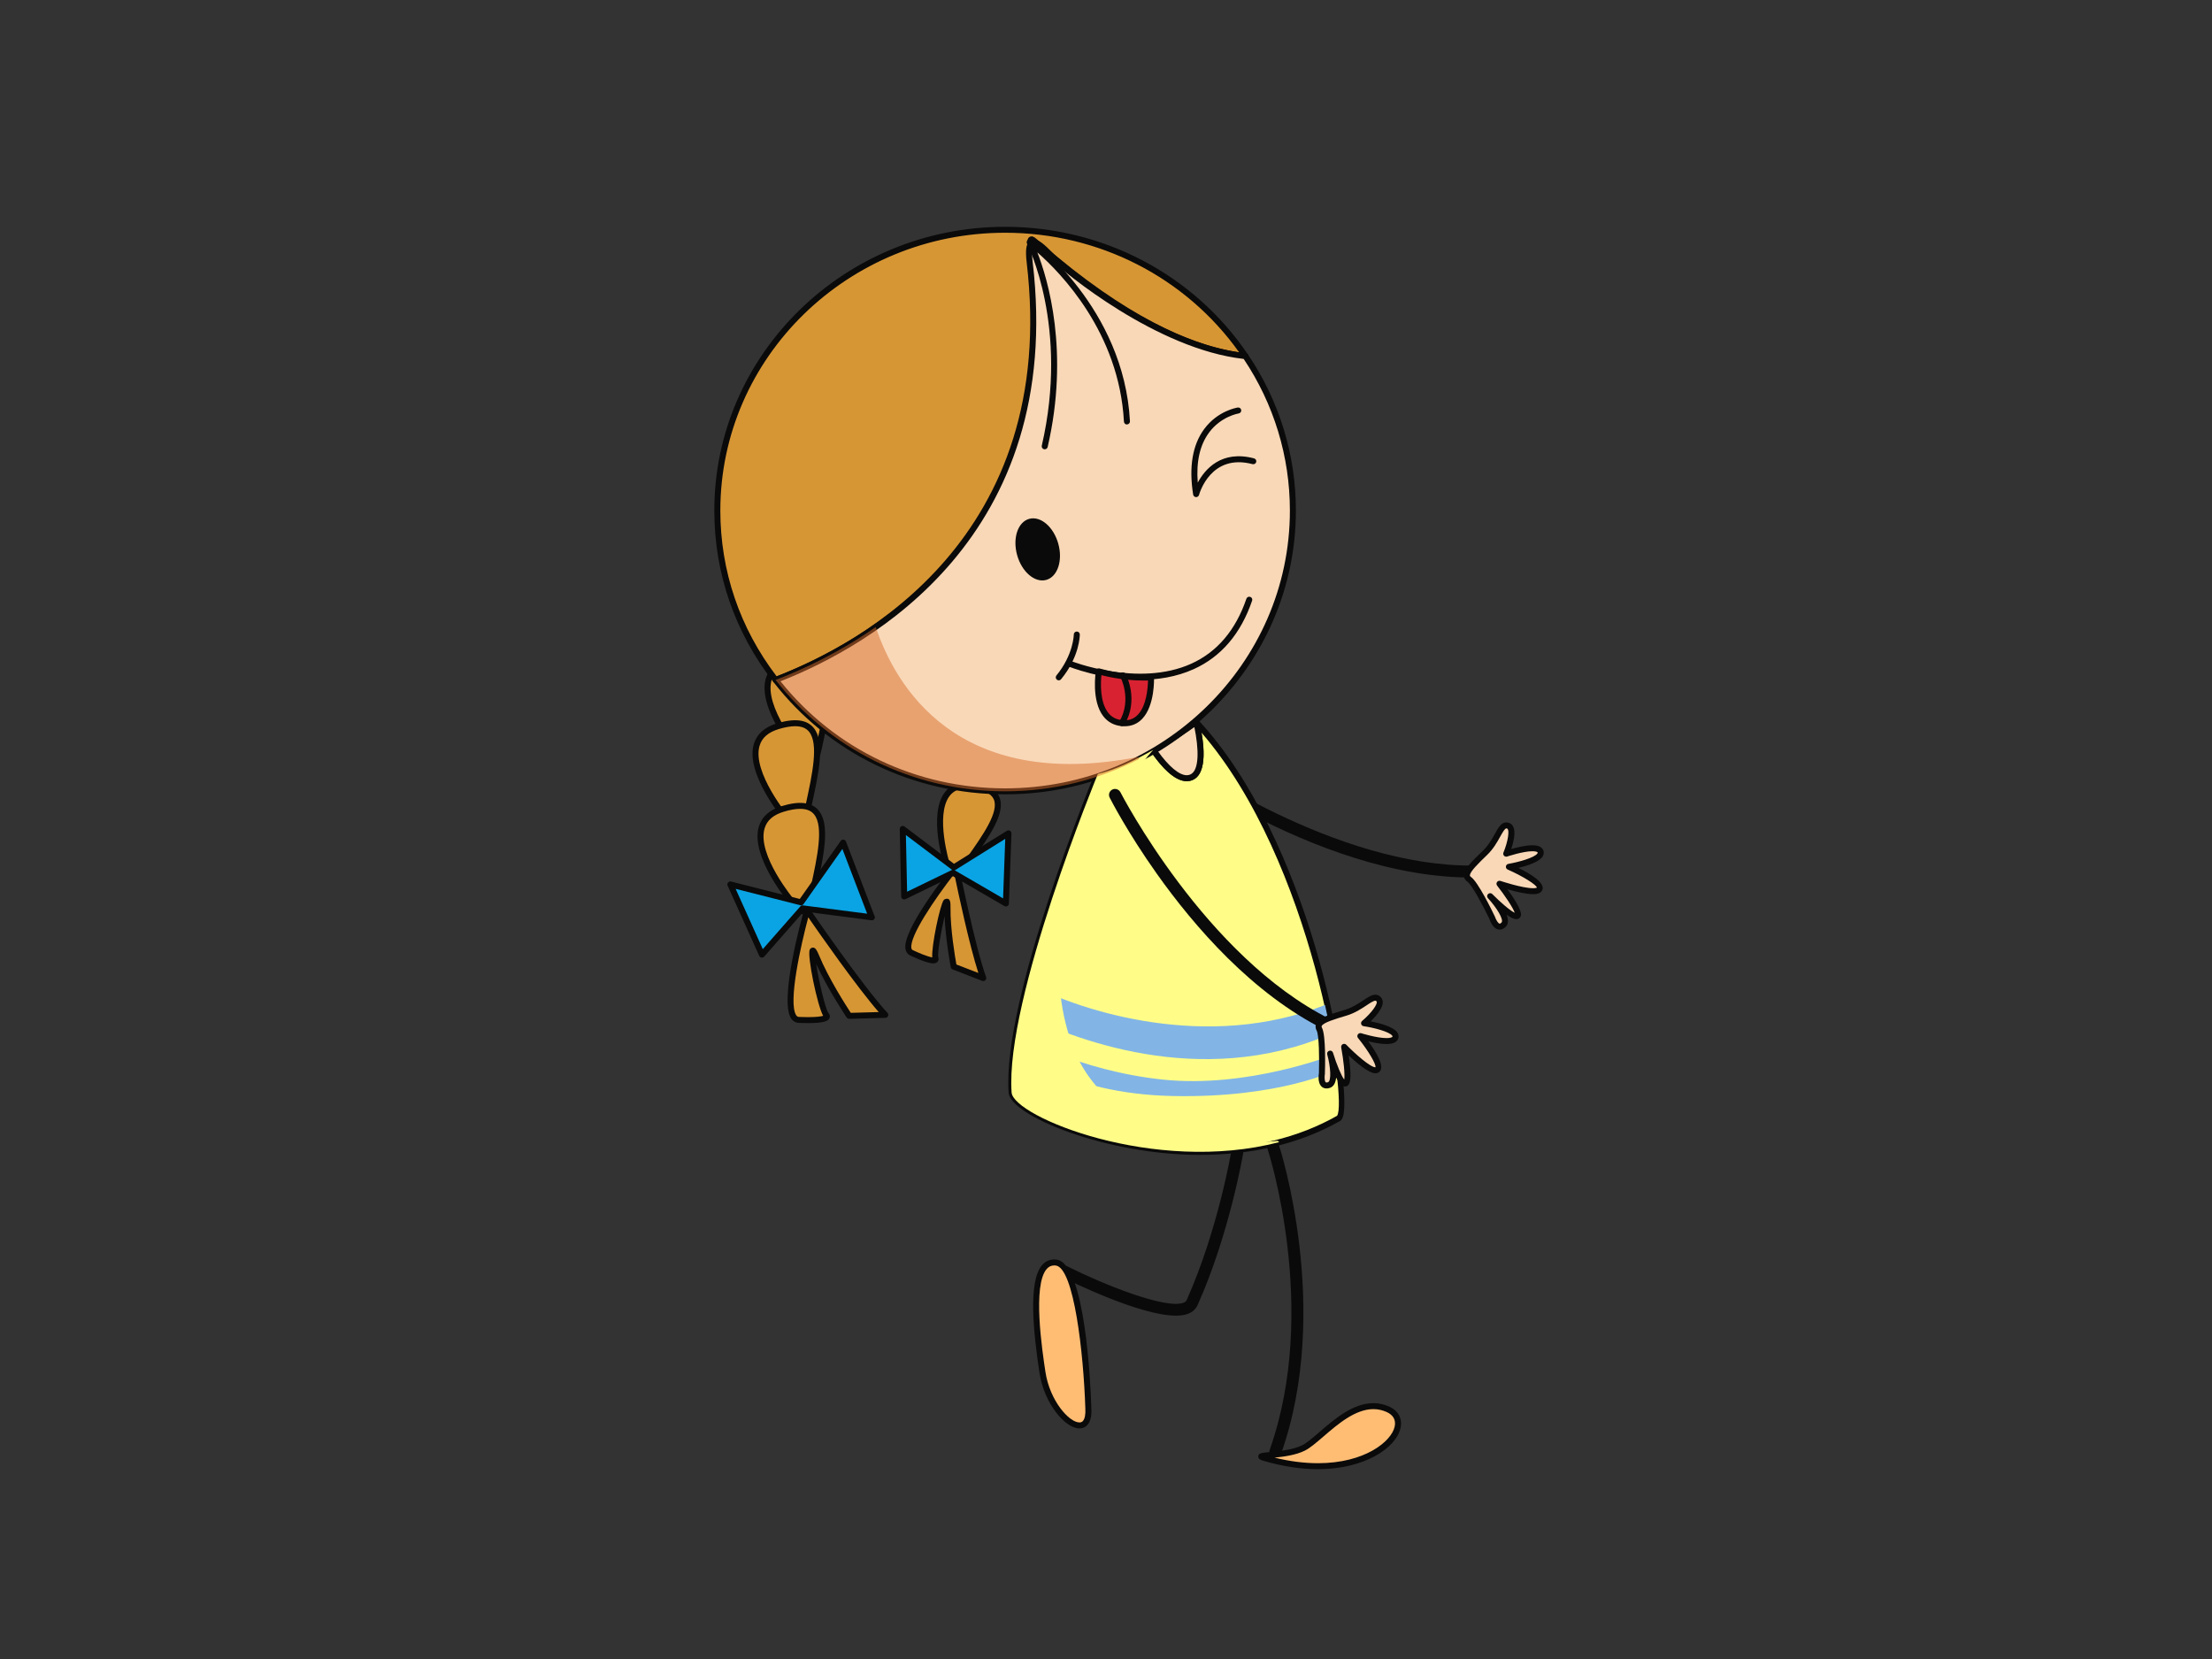 <?xml version="1.0" encoding="utf-8"?>
<!-- Generator: Adobe Illustrator 17.0.0, SVG Export Plug-In . SVG Version: 6.00 Build 0)  -->
<!DOCTYPE svg PUBLIC "-//W3C//DTD SVG 1.1//EN" "http://www.w3.org/Graphics/SVG/1.1/DTD/svg11.dtd">
<svg version="1.1" id="Layer_1" xmlns="http://www.w3.org/2000/svg" xmlns:xlink="http://www.w3.org/1999/xlink" x="0px" y="0px"
	 width="800px" height="600px" viewBox="0 0 800 600" enable-background="new 0 0 800 600" xml:space="preserve">
<rect x="0" y="0" width="800" height="600" fill="#333333" stroke="none"/>
<g>
	<g>
		<g>
			<path fill="#0A0A0A" d="M453.149,294.924c-16.134-8.328-26.884-15.962-27.869-16.661c-0.979-0.699-1.202-2.049-0.491-3.013
				c0.702-0.976,2.055-1.175,3.037-0.494c0.539,0.38,54.862,38.879,105.359,38.277c1.208-0.019,2.2,0.94,2.205,2.133
				c0.018,1.193-0.949,2.169-2.151,2.187C503.919,317.701,474.028,305.722,453.149,294.924L453.149,294.924z"/>
		</g>
		<g>
			<path fill="#F9D8B7" d="M539.662,331.934c0,0-5.848-12.226-8.3-13.901c-2.471-1.693,0.889-4.935,5.716-9.605
				c4.841-4.658,5.547-11.027,8.436-9.75c2.877,1.271-0.756,10.075-0.756,10.075s11.651-3.953,12.432-0.663
				c0.786,3.308-11.476,5.405-11.476,5.405s12.154,5.308,11.091,7.972c-1.079,2.658-14.486-1.85-14.486-1.85
				s8.144,10.413,6.472,11.612c-1.672,1.217-9.849-7.123-9.849-7.123s7.355,7.924,4.83,10.346
				C541.244,336.888,539.662,331.934,539.662,331.934z"/>
			<path fill="#0A0A0A" d="M542.388,336.213c-2.383,0-3.549-3.284-3.76-3.953c-2.16-4.483-6.273-12.238-7.885-13.341
				c-0.982-0.669-1.241-1.494-1.29-2.079c-0.202-2.35,2.609-5.073,6.86-9.177c2.022-1.946,3.309-4.254,4.339-6.11
				c1.292-2.302,2.295-4.122,4.14-4.122c0.389,0,0.777,0.085,1.166,0.254c2.799,1.241,1.664,6.206,0.585,9.388
				c2.094-0.596,5.287-1.374,7.71-1.374c2.88,0,3.763,1.163,3.992,2.145c0.163,0.669,0.025,1.362-0.391,1.989
				c-1.302,1.952-5.58,3.302-8.711,4.061c4.586,2.236,9.693,5.399,8.671,7.978c-0.621,1.519-2.687,1.519-3.365,1.519
				c-2.585,0-6.496-0.964-9.25-1.754c2.338,3.206,5.14,7.508,4.878,9.346c-0.081,0.603-0.397,0.94-0.645,1.121
				c-0.298,0.223-0.666,0.325-1.066,0.325c-0.874,0-2.133-0.663-3.48-1.615c0.669,1.711,0.765,3.332-0.355,4.417
				C543.856,335.888,543.139,336.213,542.388,336.213z M544.793,299.594c-0.558,0-1.449,1.597-2.23,3.001
				c-1.108,1.982-2.473,4.447-4.724,6.61c-3.115,3.007-6.333,6.117-6.222,7.454c0.009,0.085,0.021,0.247,0.358,0.489
				c2.567,1.747,7.674,12.244,8.665,14.329c0.422,1.266,1.242,2.573,1.748,2.573c0.157,0,0.386-0.133,0.627-0.368
				c1.012-0.97-1.744-5.471-4.878-8.84c-0.401-0.428-0.38-1.109,0.051-1.512c0.431-0.41,1.111-0.397,1.524,0.024
				c2.883,2.941,6.52,6.056,8.111,6.767c-0.582-1.784-3.534-6.219-6.372-9.834c-0.289-0.379-0.305-0.903-0.027-1.289
				c0.28-0.392,0.783-0.549,1.232-0.404c0.081,0.03,7.885,2.64,11.792,2.64c1.115,0,1.38-0.223,1.38-0.223
				c-0.108-0.988-5.118-4.158-10.551-6.526c-0.44-0.193-0.702-0.645-0.642-1.121c0.057-0.476,0.424-0.856,0.895-0.934
				c3.742-0.645,9.475-2.242,10.509-3.784c0.121-0.187,0.099-0.259,0.088-0.301c-0.054-0.235-0.669-0.482-1.874-0.482
				c-3.465,0-9.09,1.892-9.142,1.91c-0.41,0.145-0.861,0.024-1.145-0.277c-0.299-0.313-0.38-0.759-0.22-1.151
				c1.66-4.031,2.308-8.255,1.329-8.683C544.958,299.618,544.868,299.594,544.793,299.594z"/>
		</g>
	</g>
	<g>
		<g>
			<g>
				<path fill="#FFFD88" d="M432.715,261.305c1.25,5.478,3.396,17.759-1.925,19.855c-4.697,1.838-10.464-5.242-13.685-9.96
					c-6.318,3.615-13.627,7.182-20.045,8.701c0,0-33.627,81.464-31.196,115.226c0.732,10.081,69.484,37.005,118.239,9.358
					C489.165,401.611,475.408,307.446,432.715,261.305z"/>
				<path fill="#0A0A0A" d="M433.957,417.682h-0.003c-34.166,0-68.574-14.221-69.168-22.477
					c-2.426-33.618,29.888-112.381,31.268-115.72c0.133-0.319,0.416-0.56,0.753-0.639c5.363-1.266,12.006-4.151,19.755-8.581
					c0.491-0.283,1.121-0.139,1.446,0.331c4.854,7.11,9.409,10.708,12.377,9.551c3.729-1.459,3.097-10.564,1.271-18.602
					c-0.112-0.476,0.118-0.976,0.552-1.193c0.434-0.234,0.973-0.144,1.304,0.217c39.909,43.121,54.82,127.024,52.449,142.162
					c-0.235,1.476-0.642,2.314-1.328,2.7C470.292,413.561,453.242,417.682,433.957,417.682z M397.856,280.818
					c-2.826,6.947-33.193,82.487-30.907,114.237c0.407,5.604,31.244,20.464,67.004,20.464c18.903,0.006,35.594-4.025,49.604-11.967
					c3.893-4.839-8.827-92.027-48.993-138.552c1.16,6.773,1.512,15.239-3.383,17.161c-0.63,0.253-1.296,0.374-1.989,0.374
					c-4.417,0-9.093-5.207-12.419-9.894C409.477,276.738,403.116,279.492,397.856,280.818z"/>
			</g>
			<g>
				<path fill="#82B5E6" d="M481.371,373.88c-0.623-3.29-1.346-6.779-2.166-10.406c-42.503,16.854-87.769,2.398-107.07-7.593
					c-0.919,3.634-1.754,7.195-2.489,10.666C386.56,375.109,433.863,394.495,481.371,373.88z"/>
			</g>
			<g>
				<path fill="#82B5E6" d="M368.314,374.513l-0.545,5.128c0,0,17.652,15.944,56.299,16.752c38.897,0.808,59.297-9.454,59.297-9.454
					l-1.356-5.405c0,0-30.735,12.154-61.476,8.913C389.799,387.204,368.314,374.513,368.314,374.513z"/>
			</g>
			<g>
				<path fill="#F9D8B7" d="M430.79,281.161c5.321-2.097,3.175-14.378,1.925-19.855c-0.042-0.042-0.075-0.09-0.123-0.126
					c0,0-6.807,5.056-15.487,10.021C420.326,275.918,426.093,282.999,430.79,281.161z"/>
				<path fill="#0A0A0A" d="M429.193,282.535h-0.006c-4.676,0-9.638-5.833-12.983-10.726c-0.172-0.247-0.229-0.56-0.16-0.856
					c0.064-0.283,0.256-0.536,0.518-0.687c8.529-4.875,15.312-9.907,15.381-9.949c0.425-0.32,1.018-0.283,1.401,0.072l-0.684,0.856
					l0.844-0.681c0.121,0.139,0.232,0.326,0.271,0.507c1.573,6.875,3.323,18.771-2.594,21.09
					C430.552,282.414,429.886,282.535,429.193,282.535z M418.666,271.549c4.005,5.628,7.81,8.822,10.527,8.822l0,0
					c0.425,0,0.808-0.072,1.193-0.223c3.516-1.368,3.157-9.527,1.575-17.18C429.702,264.578,424.674,268.048,418.666,271.549z"/>
			</g>
		</g>
		<g>
			<g>
				<g>
					<g>
						<path fill="#D79634" d="M362.891,269.917c0,0-9.313-30.226,8.837-28.37c18.168,1.838,6.794,16.083-2.419,29.255
							C363.849,278.6,362.891,269.917,362.891,269.917z"/>
						<path fill="#0A0A0A" d="M365.425,275.135c-2.964,0-3.558-4.586-3.615-5.098c-0.193-0.549-5.502-18.108,0.331-25.941
							c2.109-2.838,5.276-4.079,9.707-3.634c5.421,0.555,8.695,2.211,10.009,5.068c2.612,5.689-3.468,14.282-9.897,23.386
							l-1.76,2.501C368.423,273.954,366.91,275.135,365.425,275.135z M370.191,242.547c-2.817,0-4.884,0.928-6.306,2.838
							c-5.182,6.953-0.006,24.043,0.045,24.212c0.19,1.501,0.826,3.38,1.494,3.38c0.175,0,1.136-0.138,2.989-2.796l1.76-2.501
							c5.8-8.213,11.801-16.697,9.704-21.247c-0.949-2.073-3.724-3.357-8.252-3.815
							C371.119,242.565,370.643,242.547,370.191,242.547z"/>
					</g>
					<g>
						<path fill="#D79634" d="M351.198,287.669c0,0-9.319-30.214,8.837-28.369c18.165,1.85,6.788,16.094-2.426,29.261
							C352.144,296.37,351.198,287.669,351.198,287.669z"/>
						<path fill="#0A0A0A" d="M353.725,292.893c-2.964,0-3.555-4.58-3.615-5.104c-0.181-0.542-5.502-18.102,0.331-25.935
							c2.112-2.826,5.287-4.068,9.707-3.621c5.426,0.554,8.702,2.205,10.012,5.055c2.615,5.677-3.465,14.288-9.901,23.398
							l-1.757,2.495C356.727,291.712,355.214,292.893,353.725,292.893z M358.489,260.305c-2.814,0-4.875,0.928-6.3,2.832
							c-5.185,6.954-0.006,24.049,0.048,24.224c0.184,1.488,0.826,3.375,1.488,3.375c0.175,0,1.133-0.139,2.992-2.79l1.757-2.5
							c5.803-8.207,11.807-16.698,9.707-21.26c-0.946-2.073-3.727-3.344-8.255-3.802
							C359.423,260.329,358.95,260.305,358.489,260.305z"/>
					</g>
					<g>
						<path fill="#D79634" d="M342.382,312.483c0,0-9.322-30.225,8.84-28.375c18.158,1.85,6.791,16.095-2.423,29.255
							C343.331,321.166,342.382,312.483,342.382,312.483z"/>
						<path fill="#0A0A0A" d="M344.91,317.701c-2.965,0-3.552-4.58-3.609-5.098c-0.187-0.548-5.511-18.113,0.322-25.947
							c2.118-2.832,5.291-4.079,9.714-3.621c5.423,0.549,8.698,2.211,10.012,5.056c2.612,5.688-3.465,14.293-9.904,23.398
							l-1.754,2.495C347.913,316.514,346.395,317.701,344.91,317.701z M349.676,285.108c-2.821,0-4.878,0.934-6.3,2.838
							c-5.188,6.96-0.009,24.056,0.042,24.23c0.19,1.482,0.823,3.368,1.491,3.368c0.172,0,1.133-0.145,2.995-2.796l1.762-2.495
							c5.8-8.214,11.802-16.704,9.702-21.265c-0.955-2.067-3.73-3.351-8.259-3.808C350.61,285.132,350.128,285.108,349.676,285.108z
							"/>
					</g>
				</g>
				<g>
					<g>
						<path fill="#D79634" d="M345.729,313.538c0,0,5.896,29.255,9.886,40.193l-10.684-4.128c0,0-2.368-12.329-2.257-21.548
							c0.112-9.225-5.267,15.637-4.375,18.421c0.892,2.778-8.837-1.989-8.837-1.989
							C323.675,341.039,345.729,313.538,345.729,313.538L345.729,313.538z"/>
					</g>
					<g>
						<path fill="#0A0A0A" d="M355.615,354.82c-0.13,0-0.265-0.03-0.395-0.072l-10.69-4.146c-0.344-0.133-0.606-0.434-0.672-0.802
							c-0.081-0.452-1.886-9.912-2.226-18.481c-1.281,5.363-2.676,13.595-2.293,14.829c0.247,0.766,0.039,1.284-0.187,1.585
							c-0.344,0.464-0.892,0.687-1.633,0.687c-2.405,0-7.915-2.658-8.539-2.959c-0.838-0.494-1.329-1.247-1.501-2.205
							c-1.253-6.894,15.487-28.008,17.399-30.394c0.272-0.325,0.699-0.476,1.109-0.379c0.413,0.102,0.726,0.428,0.814,0.837
							c0.06,0.296,5.92,29.304,9.837,40.048c0.151,0.397,0.042,0.837-0.259,1.133C356.166,354.706,355.898,354.82,355.615,354.82
							L355.615,354.82z M345.892,348.819l7.948,3.067c-3.272-10.105-7.334-29.213-8.708-35.853
							c-7.128,9.153-16.273,22.639-15.51,26.851c0.078,0.44,0.256,0.597,0.4,0.687c1.944,0.934,5.505,2.458,7.144,2.676
							c-0.352-3.953,2.787-18.891,4.134-20.711c0.373-0.512,1.476-0.699,1.928-0.247c0.428,0.421,0.557,1.096,0.536,2.778
							C343.663,335.947,345.431,346.27,345.892,348.819L345.892,348.819z"/>
					</g>
				</g>
				<g>
					<polygon fill="#0AA4E4" points="344.967,313.706 326.498,299.793 327.013,324.216 344.66,315.641 363.795,326.764 
						364.723,301.389 					"/>
					<path fill="#0A0A0A" d="M363.795,327.837c-0.184,0-0.374-0.048-0.542-0.151l-18.641-10.817l-17.117,8.322
						c-0.334,0.157-0.729,0.138-1.048-0.049c-0.316-0.193-0.509-0.53-0.518-0.903l-0.521-24.429c-0.009-0.41,0.22-0.789,0.59-0.982
						c0.376-0.187,0.819-0.144,1.154,0.102l17.87,13.468l19.123-11.931c0.344-0.205,0.771-0.211,1.121-0.018
						c0.353,0.205,0.561,0.578,0.542,0.982l-0.925,25.369c-0.009,0.379-0.229,0.723-0.56,0.898
						C364.159,327.789,363.978,327.837,363.795,327.837z M345.274,314.749l17.502,10.165l0.784-21.53l-18.017,11.244
						C345.458,314.677,345.364,314.725,345.274,314.749z M327.631,302.004l0.434,20.494l16.116-7.821
						c0.057-0.03,0.112-0.054,0.178-0.073c-0.018-0.012-0.039-0.018-0.051-0.03L327.631,302.004z"/>
				</g>
			</g>
			<g>
				<g>
					<g>
						<path fill="#D79634" d="M288.999,272.538c0,0-23.242-27.605-3.375-33.643c19.87-6.044,14.293,13.896,10.494,31.75
							C293.871,281.233,288.999,272.538,288.999,272.538z"/>
						<path fill="#0A0A0A" d="M292.843,276.979c-2.482,0-4.432-3.26-4.796-3.911c-0.476-0.536-14.261-17.071-11.057-27.779
							c1.066-3.579,3.868-6.068,8.315-7.43c6.454-1.964,10.871-1.391,13.344,1.657c4.215,5.176,1.811,16.246-0.732,27.966
							l-0.729,3.387C296.863,272.387,295.887,276.979,292.843,276.979z M291.925,238.865c-1.663,0-3.682,0.368-5.98,1.067
							c-3.763,1.138-6.005,3.097-6.87,5.977c-2.869,9.593,10.617,25.773,10.753,25.941c0.759,1.296,2.118,2.965,3.016,2.965
							c0.615,0,1.519-1.151,2.211-4.387l0.729-3.411c2.332-10.701,4.736-21.771,1.175-26.14
							C295.866,239.522,294.221,238.865,291.925,238.865z"/>
					</g>
					<g>
						<path fill="#D79634" d="M284.645,296.316c0,0-23.242-27.605-3.375-33.654c19.876-6.05,14.291,13.895,10.497,31.756
							C289.517,304.993,284.645,296.316,284.645,296.316z"/>
						<path fill="#0A0A0A" d="M288.493,300.744c-2.479,0-4.429-3.26-4.799-3.91c-0.47-0.531-14.254-17.071-11.057-27.767
							c1.07-3.579,3.866-6.087,8.316-7.436c6.457-1.965,10.877-1.398,13.35,1.651c4.209,5.176,1.81,16.246-0.742,27.953
							l-0.729,3.399C292.509,296.147,291.536,300.744,288.493,300.744z M287.571,262.643c-1.666,0-3.676,0.356-5.98,1.049
							c-3.76,1.151-6.004,3.109-6.866,5.977c-2.871,9.606,10.614,25.784,10.756,25.954c0.756,1.283,2.112,2.959,3.012,2.959
							c0.618,0,1.522-1.151,2.211-4.387l0.732-3.399c2.326-10.714,4.73-21.783,1.172-26.158
							C291.512,263.288,289.867,262.643,287.571,262.643z"/>
					</g>
					<g>
						<path fill="#D79634" d="M286.459,326.204c0,0-23.242-27.604-3.375-33.654c19.867-6.049,14.293,13.89,10.494,31.756
							C291.334,334.887,286.459,326.204,286.459,326.204z"/>
						<path fill="#0A0A0A" d="M290.304,330.633c-2.474,0-4.429-3.26-4.796-3.911c-0.47-0.53-14.257-17.071-11.057-27.767
							c1.069-3.579,3.868-6.086,8.318-7.43c6.444-1.965,10.871-1.398,13.347,1.645c4.215,5.188,1.805,16.252-0.735,27.972
							l-0.739,3.386C294.323,326.029,293.35,330.633,290.304,330.633z M289.385,292.532c-1.664,0-3.679,0.349-5.983,1.055
							c-3.757,1.151-6.008,3.103-6.87,5.983c-2.869,9.587,10.626,25.773,10.765,25.941c0.75,1.296,2.112,2.959,3.007,2.959
							c0.624,0,1.531-1.151,2.215-4.393l0.732-3.393c2.326-10.702,4.73-21.777,1.172-26.158
							C293.328,293.188,291.686,292.532,289.385,292.532z"/>
					</g>
				</g>
				<g>
					<g>
						<path fill="#D79634" d="M291.888,329.229c0,0,19.22,28.086,28.282,37.812l-13.055,0.355c0,0-7.972-11.877-11.965-21.603
							c-3.989-9.725,1.453,18.722,3.628,21.247c2.179,2.53-10.157,1.796-10.157,1.796
							C281.009,367.758,291.888,329.229,291.888,329.229L291.888,329.229z"/>
					</g>
					<g>
						<path fill="#0A0A0A" d="M292.226,370.018c-2.004,0-3.66-0.096-3.66-0.096c-1.046-0.151-1.856-0.687-2.444-1.573
							c-4.357-6.641,3.778-36.071,4.715-39.415c0.121-0.404,0.458-0.711,0.883-0.771c0.407-0.06,0.829,0.109,1.066,0.458
							c0.196,0.277,19.28,28.135,28.18,37.685c0.292,0.308,0.377,0.766,0.211,1.151c-0.165,0.391-0.545,0.65-0.97,0.663
							l-13.055,0.355c-0.35,0-0.732-0.163-0.937-0.47c-0.072-0.114-6.863-10.261-11.051-19.439
							c0.943,6.153,3.386,16.553,4.444,17.776c0.738,0.856,0.506,1.621,0.371,1.898
							C299.553,369.168,298.321,370.018,292.226,370.018L292.226,370.018z M288.773,367.764c0.06,0,1.606,0.096,3.452,0.096
							c3.411,0,4.881-0.289,5.481-0.476c-2.1-3.658-5.851-21.802-4.857-23.941c0.178-0.38,0.699-0.741,1.121-0.741
							c0.925,0,1.443,0.868,2.194,2.681c3.444,8.406,9.991,18.578,11.534,20.922l10.102-0.277
							c-8.018-9.219-21.238-28.122-25.48-34.263c-2.688,10.075-7.364,30.846-4.372,35.402
							C288.267,367.643,288.571,367.734,288.773,367.764L288.773,367.764L288.773,367.764z"/>
					</g>
				</g>
				<g>
					<polygon fill="#0AA4E4" points="289.716,326.349 264.145,319.871 275.57,345.257 290.255,328.511 315.281,331.753 
						304.947,304.752 					"/>
					<path fill="#0A0A0A" d="M275.57,346.336c-0.051,0-0.105-0.006-0.163-0.012c-0.367-0.054-0.678-0.296-0.828-0.627
						l-11.422-25.387c-0.178-0.379-0.112-0.819,0.157-1.138c0.271-0.32,0.702-0.458,1.103-0.344l24.835,6.291l14.802-20.994
						c0.232-0.325,0.624-0.5,1.027-0.458c0.401,0.048,0.741,0.319,0.88,0.693l10.235,26.748c0.136,0.169,0.217,0.398,0.217,0.645
						c0,0.603-0.485,1.139-1.111,1.073c-0.051,0-0.105,0-0.16,0l-24.447-3.176l-14.309,16.318
						C276.182,346.203,275.887,346.336,275.57,346.336z M266.056,321.467l9.816,21.801l13.571-15.462
						c0.232-0.277,0.593-0.398,0.952-0.362l23.223,3.001l-8.957-23.41l-14.053,19.933c-0.265,0.368-0.723,0.549-1.163,0.422
						L266.056,321.467z"/>
				</g>
			</g>
			<g>
				<path fill="#D79634" d="M373.481,94.805c-1.443-12.25-1.814-9.008,6.894-2.157c3.552,2.79,37.571,32.787,70.041,36.149
					c-18.611-27.526-50.577-45.7-86.901-45.7c-57.484,0-104.084,45.465-104.084,101.547c0,23.025,7.854,44.236,21.084,61.271
					C313.434,233.309,385.271,194.371,373.481,94.805z"/>
				<path fill="#0A0A0A" d="M280.515,247c-0.331,0-0.651-0.151-0.862-0.434c-13.943-17.951-21.313-39.355-21.313-61.922
					c0-56.582,47.182-102.62,105.175-102.62c35.341,0,68.085,17.174,87.661,45.953c0.232,0.199,0.376,0.494,0.376,0.819
					c0,0.603-0.479,1.037-1.109,1.073c-0.048,0.006-0.09,0-0.132-0.006c-13.89-1.434-37.204-8.744-69.385-35.366
					c-0.557-0.464-0.97-0.807-1.223-1.006c-2.187-1.718-3.799-3.206-4.98-4.285c-0.305-0.283-0.621-0.578-0.904-0.831
					c0.072,0.868,0.223,2.079,0.391,3.386l0.356,2.916c11.895,100.499-61.539,139.944-93.66,152.243
					C280.777,246.97,280.638,247,280.515,247z M363.515,84.176c-56.791,0-102.994,45.073-102.994,100.469
					c0,21.808,7.036,42.524,20.361,59.963c32.034-12.437,103.15-51.467,91.524-149.675l-0.359-2.899
					c-0.524-4.23-0.666-5.363-0.006-6.098c0.208-0.229,0.705-0.458,1.018-0.458c0.826,0,1.507,0.633,3.149,2.145
					c1.151,1.061,2.724,2.506,4.841,4.176c0.262,0.199,0.694,0.561,1.266,1.037c29.979,24.808,52.027,32.606,65.836,34.588
					C428.856,100.295,397.404,84.176,363.515,84.176z"/>
			</g>
			<g>
				<path fill="#F9D8B7" d="M450.416,128.797c-32.47-3.362-66.835-32.967-70.041-36.149c-3.631-3.615-9.422-10.093-7.978,2.157
					c11.784,99.565-58.963,138.504-91.882,151.11c19.006,24.471,49.098,40.276,83,40.276c57.477,0,104.075-45.465,104.075-101.547
					C467.589,164.013,461.263,144.82,450.416,128.797z"/>
				<path fill="#0A0A0A" d="M363.515,287.277c-33.212,0-63.775-14.829-83.862-40.704c-0.21-0.265-0.28-0.621-0.189-0.947
					c0.099-0.338,0.34-0.602,0.663-0.723c31.334-11.997,102.952-50.617,91.186-149.97c-0.476-4.074-0.235-6.406,0.795-7.557
					c0.458-0.506,1.07-0.777,1.76-0.777c1.871,0,3.929,1.922,6.634,4.633l0.639,0.645c0.331,0.32,35.51,32.329,69.394,35.842
					c0.319,0.03,0.608,0.205,0.792,0.47c11.35,16.776,17.348,36.293,17.348,56.456C468.674,241.246,421.498,287.277,363.515,287.277
					z M282.274,246.398c19.678,24.628,49.201,38.722,81.241,38.722c56.784,0,102.99-45.073,102.99-100.475
					c0-19.554-5.779-38.517-16.71-54.835c-31.265-3.495-64.844-31.087-70.189-36.402l-0.657-0.651
					c-1.485-1.5-3.977-4.001-5.083-4.001c-0.334,0.277-0.931,1.356-0.395,5.929C385.25,194.112,314.744,233.629,282.274,246.398z"/>
			</g>
		</g>
		<g>
			<path fill="#0A0A0A" d="M461.244,527.286c-0.232,0-0.479-0.036-0.714-0.12c-1.142-0.404-1.741-1.627-1.341-2.766
				c18.033-50.882-0.542-108.217-0.738-108.79c-0.374-1.139,0.25-2.357,1.389-2.73c1.133-0.386,2.368,0.247,2.745,1.38
				c0.193,0.585,19.241,59.283,0.708,111.587C462.98,526.732,462.145,527.286,461.244,527.286L461.244,527.286z"/>
		</g>
		<g>
			<path fill="#0A0A0A" d="M425.313,475.826c-12.941,0-38.066-12.371-41.202-13.944c-1.076-0.542-1.503-1.844-0.964-2.904
				c0.545-1.066,1.841-1.488,2.925-0.958c12.651,6.345,35.233,15.535,41.9,13.142c0.823-0.289,1.073-0.675,1.181-0.928
				c11.332-25.303,16.114-53.569,16.162-53.846c0.199-1.181,1.283-1.995,2.503-1.784c1.187,0.193,1.986,1.32,1.79,2.489
				c-0.048,0.289-4.923,29.093-16.474,54.889c-0.672,1.512-1.952,2.64-3.7,3.248C428.277,475.639,426.885,475.826,425.313,475.826
				L425.313,475.826z"/>
		</g>
		<g>
			<path fill="#FFBD74" d="M457.253,527.292c-4.824-1.416,7.616-0.368,14.142-3.604c6.53-3.248,18.132-19.446,30.467-14.04
				C514.191,515.041,495.332,538.452,457.253,527.292z"/>
			<path fill="#0A0A0A" d="M476.662,531.353c-6.234,0-12.868-1.024-19.72-3.031c-0.781-0.229-1.962-0.573-1.859-1.651
				c0.114-1.121,1.027-1.217,4.064-1.501c3.14-0.289,8.403-0.783,11.762-2.446c1.693-0.85,3.839-2.694,6.312-4.827
				c5.381-4.646,12.082-10.424,19.481-10.424c1.917,0,3.802,0.397,5.595,1.187c3.372,1.464,4.954,4.356,4.237,7.713
				C504.968,523.737,493.365,531.353,476.662,531.353z M460.958,527.172c5.442,1.338,10.711,2.012,15.704,2.012
				c16.998,0,26.607-7.912,27.743-13.25c0.512-2.386-0.525-4.224-2.98-5.297c-1.521-0.669-3.106-1.006-4.721-1.006
				c-6.583,0-12.943,5.489-18.054,9.901c-2.591,2.229-4.823,4.158-6.767,5.122C468.693,526.244,464.348,526.828,460.958,527.172z"/>
		</g>
		<g>
			<path fill="#FFBD74" d="M393.604,509.275c0,0-1.627-51.581-11.69-52.654c-10.063-1.079-7.348,23.488-4.899,39.698
				C379.468,512.517,394.427,522.785,393.604,509.275z"/>
			<path fill="#0A0A0A" d="M390.411,516.608L390.411,516.608c-5.179,0-12.783-8.984-14.471-20.132
				c-2.091-13.835-4.266-32.919,0.952-38.939c1.338-1.536,3.037-2.218,5.137-1.989c10.473,1.115,12.39,44.923,12.67,53.69
				c0.175,2.874-0.331,4.978-1.495,6.201C392.475,516.204,391.511,516.608,390.411,516.608z M381.285,457.663
				c-1.093,0-1.991,0.422-2.735,1.283c-5.179,5.966-1.621,29.479-0.458,37.21c1.578,10.437,8.557,18.289,12.319,18.289l0,0
				c0.497,0,0.892-0.157,1.208-0.488c0.717-0.76,1.037-2.392,0.904-4.61c-0.621-19.614-4.079-50.943-10.729-51.66
				C381.619,457.67,381.454,457.663,381.285,457.663z"/>
		</g>
		<g>
			<path fill="#0A0A0A" d="M382.746,196.648c1.699,6.104-0.259,11.955-4.377,13.088c-4.113,1.127-8.825-2.904-10.518-9.003
				c-1.693-6.104,0.268-11.955,4.38-13.082C376.346,186.519,381.052,190.55,382.746,196.648z"/>
		</g>
		<g>
			<path fill="#0A0A0A" d="M432.592,179.788c-0.012,0-0.036,0-0.057,0c-0.506-0.036-0.934-0.41-1.016-0.916
				c-1.588-9.997-0.238-17.975,4.002-23.718c4.905-6.628,11.859-7.725,12.145-7.767c0.597-0.084,1.148,0.313,1.238,0.91
				c0.088,0.591-0.322,1.145-0.913,1.229c-0.064,0.012-6.394,1.03-10.741,6.942c-3.302,4.483-4.667,10.551-4.064,18.071
				c2.573-4.778,8.523-11.889,20.364-8.761c0.575,0.163,0.925,0.741,0.777,1.32c-0.162,0.578-0.753,0.91-1.34,0.765
				c-15.026-3.965-19.169,10.509-19.335,11.123C433.517,179.457,433.083,179.788,432.592,179.788L432.592,179.788z"/>
		</g>
		<g>
			<g>
				<path fill="#0A0A0A" d="M412.234,245.867c-13.745,0-25.399-4.652-26.104-4.941c-0.566-0.229-0.829-0.861-0.591-1.41
					c0.223-0.554,0.861-0.813,1.416-0.591c0.238,0.102,24.631,9.816,43.907,1.103c9.343-4.236,16.047-12.136,19.918-23.495
					c0.205-0.56,0.819-0.868,1.386-0.669c0.563,0.187,0.874,0.795,0.681,1.362c-4.077,11.949-11.175,20.277-21.094,24.766
					C425.388,244.873,418.585,245.867,412.234,245.867L412.234,245.867z"/>
			</g>
			<g>
				<path fill="#0A0A0A" d="M382.915,246.054c-0.247,0-0.479-0.085-0.69-0.247c-0.467-0.379-0.531-1.06-0.151-1.519
					c6.176-7.502,6.281-14.733,6.281-14.805c0-0.602,0.483-1.079,1.091-1.079l0,0c0.6,0,1.085,0.482,1.085,1.079
					c0,0.326-0.075,8.044-6.776,16.167C383.547,245.916,383.228,246.054,382.915,246.054L382.915,246.054z"/>
			</g>
			<g>
				<path fill="#D92231" d="M397.422,242.812c0,0-2.901,17.638,8.334,18.716c11.247,1.085,10.521-16.565,10.521-16.565
					S407.569,245.693,397.422,242.812z"/>
				<path fill="#0A0A0A" d="M406.729,262.662c-0.35,0-0.708-0.019-1.076-0.048c-2.769-0.265-4.996-1.464-6.623-3.562
					c-4.393-5.664-2.76-15.986-2.687-16.414c0.054-0.307,0.229-0.573,0.488-0.742c0.262-0.175,0.591-0.217,0.885-0.126
					c6.737,1.91,12.862,2.2,15.914,2.2c1.591,0,2.531-0.078,2.555-0.078c0.298-0.036,0.587,0.072,0.81,0.265
					c0.223,0.193,0.353,0.47,0.368,0.766c0.015,0.41,0.365,10.268-4.314,15.107C411.365,261.776,409.232,262.662,406.729,262.662z
					 M398.344,244.18c-0.277,2.766-0.6,9.671,2.419,13.558c1.259,1.621,2.919,2.513,5.1,2.712c2.338,0.247,4.146-0.404,5.616-1.922
					c3.212-3.309,3.66-9.834,3.709-12.419c-0.419,0.012-0.947,0.018-1.558,0.018C410.648,246.127,404.846,245.867,398.344,244.18z"
					/>
			</g>
			<g>
				<path fill="#0A0A0A" d="M405.756,262.613c-0.181,0-0.374-0.049-0.549-0.151c-0.512-0.301-0.693-0.964-0.392-1.47
					c4.719-8.033,0.392-16.143,0.358-16.228c-0.298-0.524-0.096-1.187,0.425-1.47c0.527-0.271,1.19-0.085,1.485,0.434
					c0.202,0.379,4.932,9.286-0.389,18.348C406.494,262.426,406.135,262.613,405.756,262.613L405.756,262.613z"/>
			</g>
		</g>
		<g>
			<path fill="#0A0A0A" d="M377.835,162.5c-0.076,0-0.163-0.006-0.241-0.025c-0.587-0.132-0.949-0.711-0.819-1.289
				c9.952-43.055-5.188-72.792-5.351-73.082c-0.226-0.446-0.12-1,0.262-1.32c0.389-0.325,0.94-0.355,1.353-0.06
				c0.328,0.241,33.446,24.549,35.625,65.645c0.027,0.585-0.437,1.097-1.033,1.127c-0.558,0.126-1.112-0.422-1.145-1.013
				c-1.702-32.184-22.895-53.841-31.313-61.21c3.808,9.768,11.684,35.95,3.727,70.394C378.781,162.163,378.338,162.5,377.835,162.5
				L377.835,162.5z"/>
		</g>
		<g>
			<path fill="#FFFD88" d="M387.624,377.484C368.323,323.396,417.105,271.2,417.105,271.2c-6.318,3.615-13.627,7.182-20.045,8.701
				c0,0-33.627,81.464-31.196,115.226c0.632,8.665,51.503,29.732,96.733,17.951l-0.452-0.488
				C462.145,412.59,402.86,420.159,387.624,377.484z"/>
		</g>
		<g opacity="0.5">
			<path fill="#D76B2A" d="M316.724,226.783c-13.302,9.286-26.429,15.39-36.209,19.132c19.006,24.471,49.098,40.276,83,40.276
				c17.52,0,34.028-4.242,48.52-11.708l-0.476-0.711C345.79,286.596,323.735,247.717,316.724,226.783z"/>
		</g>
	</g>
	<g>
		<g>
			<path fill="#0A0A0A" d="M418.362,315.978c-10.47-14.757-16.484-26.435-17.041-27.526c-0.539-1.061-0.109-2.357,0.961-2.893
				c1.079-0.536,2.368-0.096,2.925,0.952c0.307,0.584,30.737,59.554,75.865,82.072c1.082,0.536,1.515,1.832,0.97,2.898
				c-0.536,1.067-1.847,1.501-2.919,0.958C452.926,359.376,431.92,335.098,418.362,315.978L418.362,315.978z"/>
		</g>
		<g>
			<path fill="#F9D8B7" d="M478.08,388.324c0,0,0.462-13.522-0.94-16.131c-1.413-2.621,3.07-3.977,9.524-5.917
				c6.448-1.934,10.029-7.268,12.003-4.815c1.967,2.434-5.339,8.599-5.339,8.599s12.19,1.808,11.35,5.098
				c-0.832,3.284-12.688-0.445-12.688-0.445s8.334,10.261,6.156,12.142c-2.191,1.874-12.019-8.255-12.019-8.255
				s2.426,12.956,0.38,13.269c-2.049,0.313-5.45-10.822-5.45-10.822s2.865,10.389-0.497,11.395
				C477.189,393.446,478.08,388.324,478.08,388.324z"/>
			<path fill="#0A0A0A" d="M479.753,393.657c-0.807,0-1.5-0.313-2-0.904c-1.223-1.44-0.834-4.092-0.747-4.61
				c0.16-4.965,0.097-13.727-0.826-15.438c-0.557-1.049-0.41-1.904-0.186-2.441c0.916-2.187,4.667-3.308,10.352-5.025
				c2.687-0.808,4.902-2.272,6.68-3.441c1.733-1.151,3.098-2.055,4.411-2.055c0.813,0,1.536,0.355,2.082,1.036
				c1.916,2.381-1.38,6.267-3.808,8.593c3.115,0.621,8.216,1.91,9.641,4.043c0.428,0.621,0.551,1.325,0.389,2
				c-0.371,1.434-1.805,2.175-4.266,2.175c-2.07,0-4.646-0.5-6.631-0.982c3.034,4.085,6.122,9.25,4.007,11.057
				c-0.374,0.325-0.862,0.5-1.413,0.5c-2.405,0-6.825-3.766-9.668-6.441c0.594,3.911,1.087,8.997,0.006,10.509
				c-0.352,0.5-0.795,0.651-1.103,0.705c-1.033,0.168-2.247-0.934-3.438-3.182c-0.208,1.808-0.864,3.272-2.356,3.718
				C480.482,393.603,480.106,393.657,479.753,393.657z M497.436,361.907c-0.66,0-1.892,0.813-3.203,1.687
				c-1.895,1.253-4.257,2.82-7.255,3.718c-4.161,1.248-8.463,2.537-8.976,3.778c-0.027,0.085-0.096,0.235,0.094,0.591
				c1.47,2.724,1.148,14.372,1.069,16.692c-0.16,0.995-0.172,2.483,0.253,2.995c0.097,0.114,0.353,0.186,0.832,0.042
				c1.338-0.397,0.979-5.658-0.244-10.075c-0.151-0.573,0.181-1.163,0.75-1.325c0.573-0.175,1.175,0.156,1.344,0.729
				c1.332,4.357,3.055,8.418,4.064,9.702c0.307-1.856-0.262-7.14-1.103-11.642c-0.088-0.464,0.144-0.94,0.576-1.163
				c0.421-0.211,0.949-0.126,1.28,0.217c3.284,3.387,8.722,8.147,10.518,8.147c0.418-0.928-2.564-6.014-6.291-10.606
				c-0.307-0.373-0.325-0.898-0.051-1.29c0.268-0.397,0.766-0.548,1.224-0.421c0.054,0.018,5.592,1.753,9.15,1.753
				c1.389,0,2.091-0.283,2.16-0.548c0.012-0.043,0.03-0.109-0.078-0.272c-1.003-1.488-6.676-2.94-10.379-3.489
				c-0.422-0.06-0.766-0.362-0.883-0.765c-0.12-0.41,0.018-0.85,0.341-1.127c3.341-2.821,5.863-6.273,5.191-7.105
				C497.635,361.907,497.52,361.907,497.436,361.907z"/>
		</g>
	</g>
</g>
</svg>
